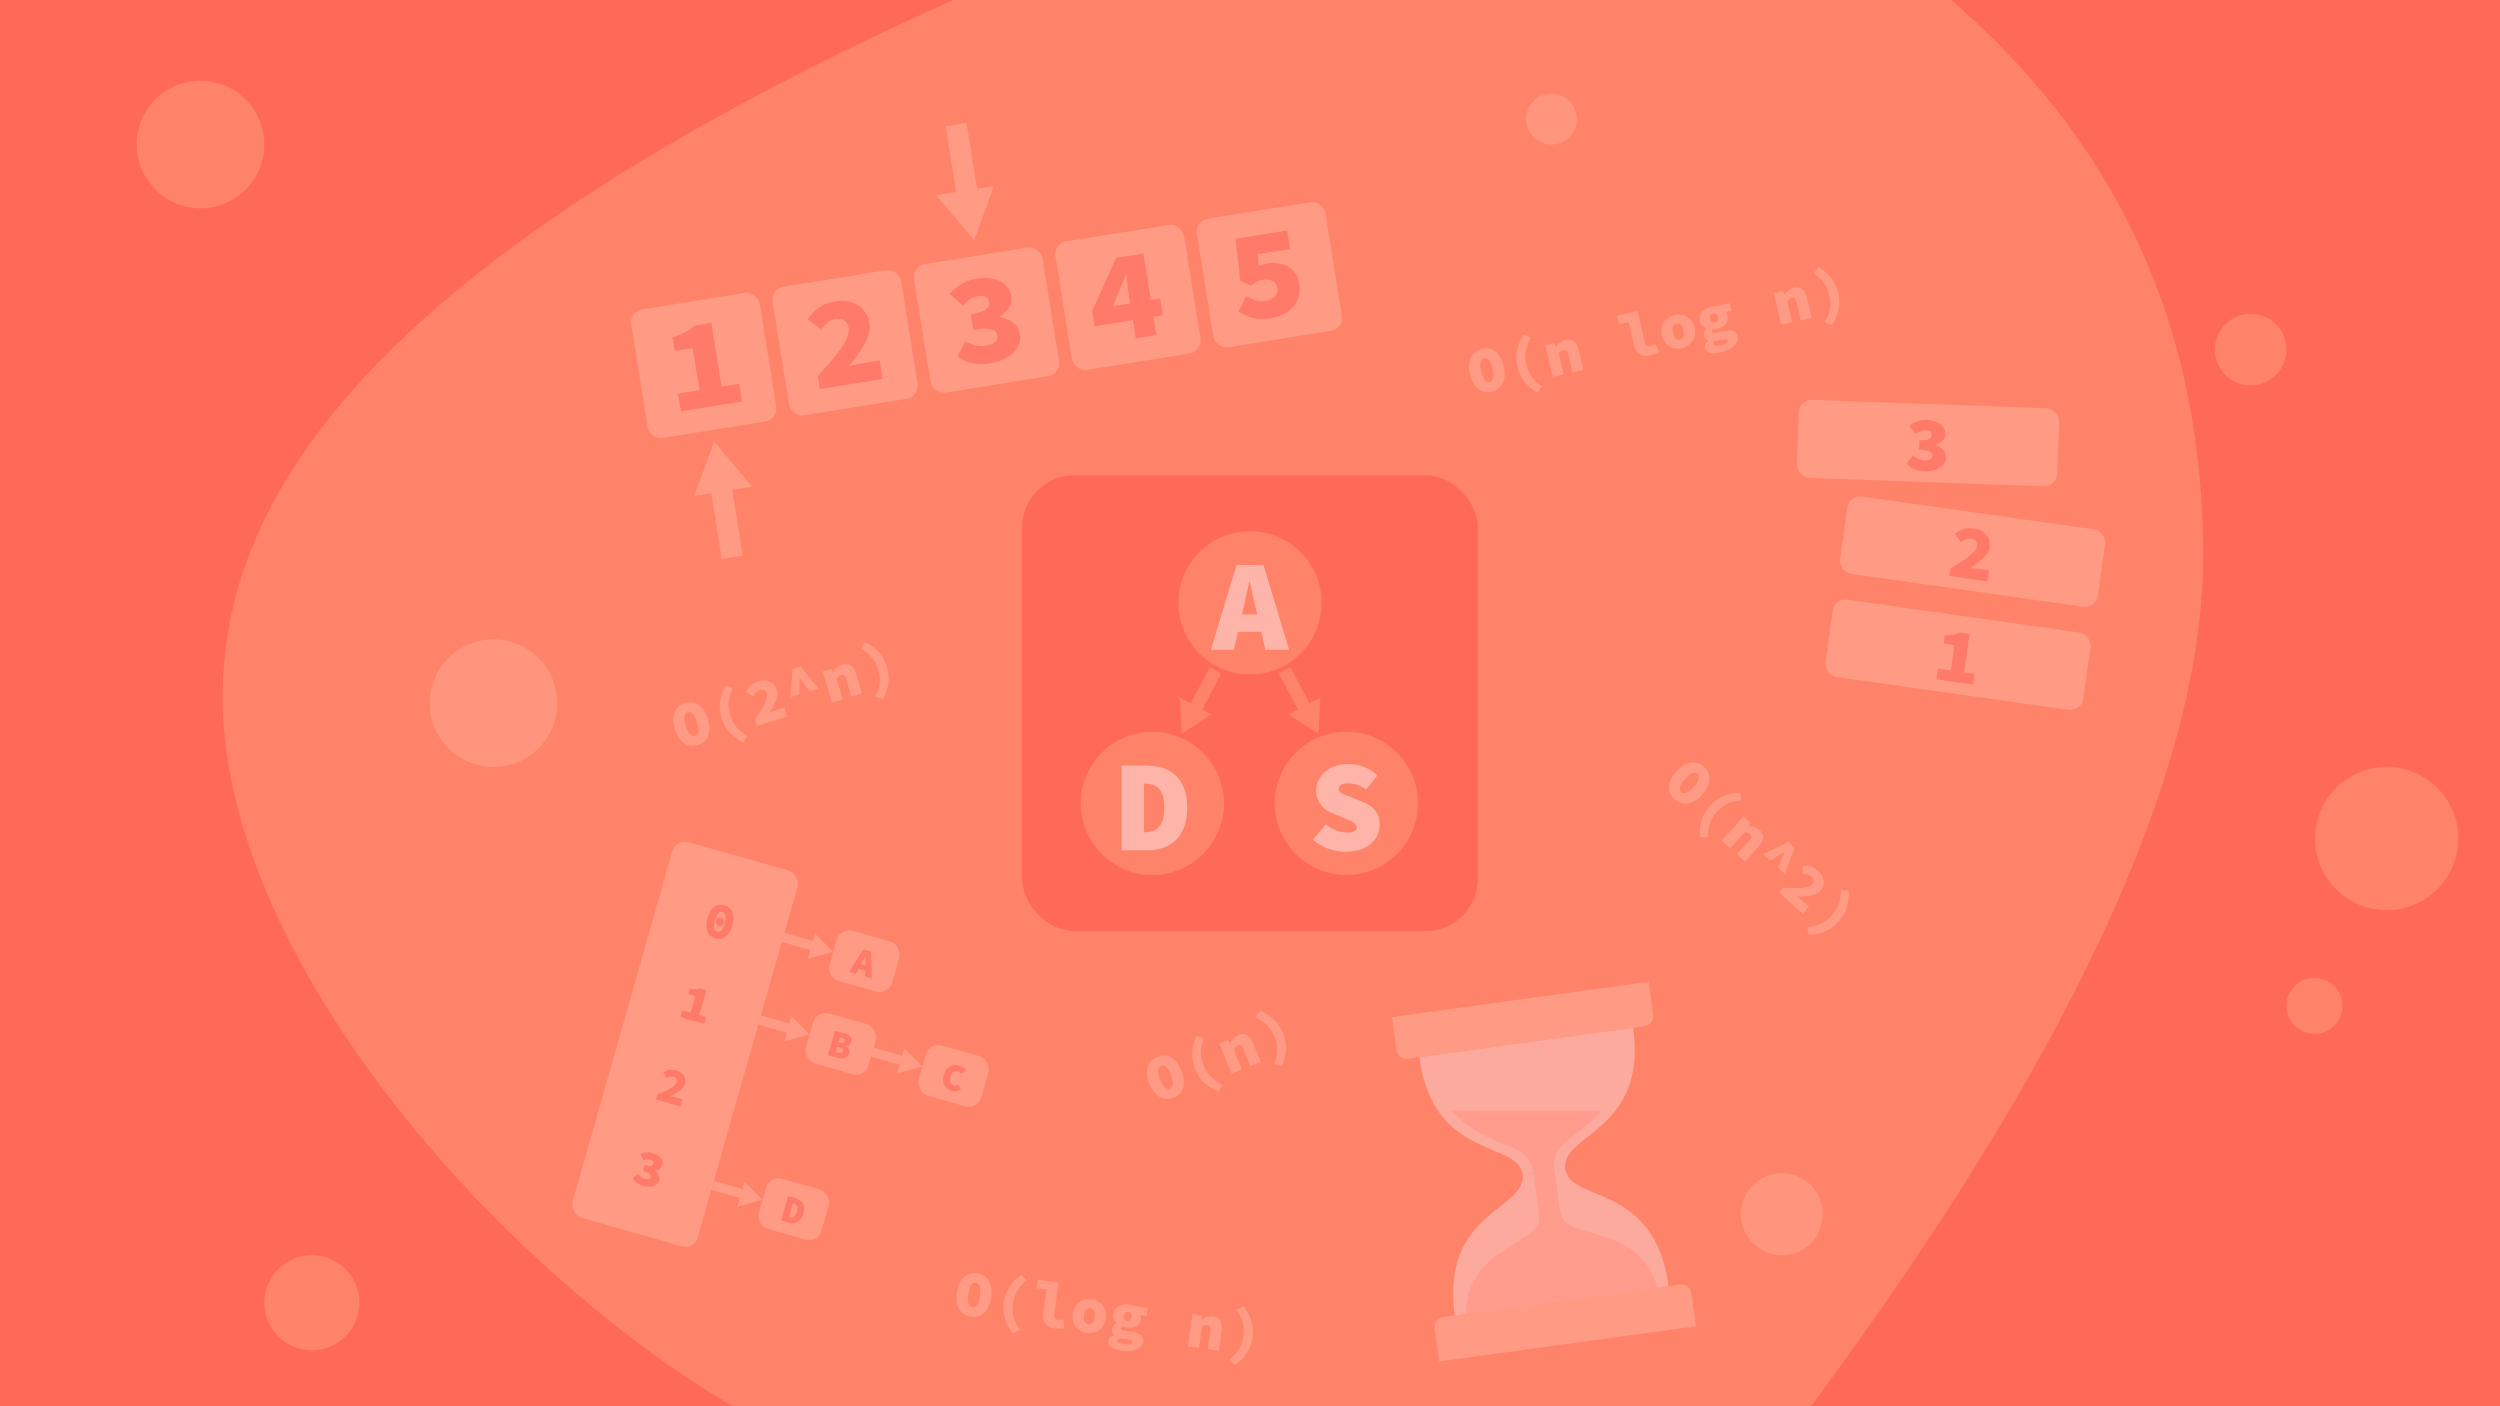 <svg width="1920" height="1080" viewBox="0 0 1920 1080" preserveAspectRatio="xMidYMid slice" fill="none" xmlns="http://www.w3.org/2000/svg">
<g clip-path="url(#clip0_2:2)">
<rect width="1920" height="1080" fill="#FF6A56"/>
<path d="M171 535.5C171 390 272 206.5 732 0L1498 -0.5C1638 120.5 1692 267 1692 427C1692 637 1527 896 1390.5 1080.5H563.5C380 972.5 171 734.5 171 535.5Z" fill="#FF8368"/>
<circle cx="379" cy="540" r="49" fill="#FF957D"/>
<circle cx="1191.5" cy="91.5" r="19.5" fill="#FF957D"/>
<circle cx="1368.5" cy="932.5" r="31.5" fill="#FF957D"/>
<path d="M535.988 572.145C534.109 572.726 532.286 572.924 530.519 572.738C528.742 572.52 527.089 571.915 525.561 570.922C524.022 569.897 522.625 568.48 521.367 566.671C520.132 564.82 519.095 562.542 518.258 559.835C517.45 557.223 517.043 554.837 517.038 552.676C517.054 550.472 517.413 548.53 518.113 546.847C518.814 545.165 519.842 543.748 521.195 542.597C522.539 541.414 524.15 540.531 526.029 539.95C527.908 539.369 529.736 539.187 531.513 539.405C533.28 539.591 534.928 540.181 536.456 541.173C537.984 542.166 539.361 543.572 540.587 545.391C541.834 547.168 542.862 549.363 543.67 551.974C544.507 554.681 544.923 557.152 544.916 559.387C544.932 561.58 544.594 563.534 543.903 565.248C543.202 566.93 542.18 568.363 540.836 569.546C539.483 570.698 537.867 571.564 535.988 572.145ZM533.801 565.076C535.138 564.662 535.958 563.588 536.259 561.855C536.56 560.122 536.228 557.695 535.263 554.575C534.337 551.581 533.265 549.47 532.048 548.242C530.831 547.013 529.553 546.606 528.216 547.02C526.878 547.433 526.054 548.491 525.743 550.192C525.432 551.893 525.739 554.241 526.665 557.234C527.63 560.355 528.727 562.545 529.954 563.806C531.181 565.066 532.463 565.489 533.801 565.076ZM570.79 570.172C566.856 568.284 563.436 565.8 560.53 562.722C557.645 559.601 555.514 555.812 554.134 551.354C552.755 546.896 552.38 542.58 553.009 538.408C553.659 534.195 555.075 530.198 557.255 526.418L562.886 528.549C561.982 530.364 561.253 532.125 560.699 533.831C560.178 535.528 559.83 537.223 559.656 538.917C559.504 540.569 559.536 542.251 559.751 543.964C559.957 545.645 560.346 547.409 560.917 549.256C561.489 551.103 562.169 552.794 562.958 554.329C563.737 555.833 564.661 557.239 565.729 558.549C566.819 559.817 568.058 561.003 569.447 562.109C570.867 563.205 572.463 564.247 574.234 565.234L570.79 570.172ZM581.247 557.517L579.799 552.836C581.293 550.559 582.673 548.423 583.94 546.426C585.206 544.429 586.263 542.602 587.111 540.944C587.949 539.254 588.541 537.727 588.887 536.364C589.224 534.969 589.234 533.762 588.919 532.743C588.495 531.374 587.787 530.494 586.794 530.103C585.791 529.681 584.621 529.677 583.283 530.09C582.168 530.435 581.243 531.053 580.507 531.943C579.792 532.792 579.135 533.711 578.533 534.7L572.827 531.65C573.399 530.566 573.989 529.598 574.598 528.747C575.229 527.854 575.931 527.078 576.705 526.42C577.468 525.731 578.314 525.137 579.242 524.641C580.17 524.145 581.239 523.709 582.449 523.335C584.074 522.832 585.628 522.613 587.113 522.677C588.631 522.731 590 523.04 591.221 523.605C592.474 524.159 593.563 524.974 594.489 526.048C595.405 527.091 596.094 528.36 596.557 529.857C596.931 531.067 597.029 532.398 596.85 533.849C596.661 535.268 596.281 536.747 595.709 538.284C595.138 539.821 594.43 541.366 593.584 542.919C592.77 544.462 591.905 545.951 590.988 547.386C591.787 547.034 592.686 546.669 593.685 546.29C594.706 545.869 595.583 545.546 596.315 545.319L602.43 543.428L604.557 550.306L581.247 557.517ZM607.046 535.405L608.587 513.994L615.083 511.984L628.445 528.786L621.758 530.854L618.317 526.162L614.206 520.315L614.015 520.375L613.923 527.521L613.733 533.337L607.046 535.405ZM639.103 539.62L631.715 515.737L638.403 513.668L639.862 516.357L640.054 516.298C640.723 515.079 641.607 513.933 642.706 512.86C643.795 511.756 645.215 510.933 646.967 510.391C649.61 509.573 651.812 509.869 653.574 511.278C655.326 512.655 656.66 514.824 657.576 517.786L662.127 532.498L653.911 535.04L649.685 521.378C649.271 520.041 648.764 519.133 648.163 518.656C647.594 518.17 646.783 518.089 645.733 518.414C644.968 518.65 644.349 519.016 643.874 519.512C643.399 520.008 642.932 520.641 642.473 521.411L647.319 537.079L639.103 539.62ZM677.999 537.009L672.368 534.878C673.272 533.063 673.985 531.307 674.507 529.611C675.061 527.904 675.414 526.225 675.566 524.573C675.739 522.879 675.723 521.192 675.517 519.511C675.302 517.798 674.908 516.018 674.337 514.171C673.765 512.324 673.09 510.649 672.311 509.145C671.522 507.61 670.583 506.208 669.493 504.941C668.425 503.631 667.18 502.428 665.76 501.333C664.371 500.227 662.791 499.18 661.02 498.193L664.465 493.254C668.398 495.143 671.807 497.647 674.692 500.768C677.598 503.846 679.741 507.615 681.12 512.073C682.499 516.531 682.863 520.867 682.213 525.081C681.584 529.253 680.18 533.229 677.999 537.009Z" fill="#FF9A84"/>
<path d="M1072.39 805.773L1069 781.078L1266.15 754L1269.54 778.695C1270.23 783.706 1267.61 787.488 1262.48 788.193L1254.26 789.321L1172.12 800.603L1089.97 811.886L1081.76 813.014C1076.62 813.719 1073.08 810.784 1072.39 805.773Z" fill="#FF9A84"/>
<path d="M1101.94 1020.9L1105.33 1045.59L1302.48 1018.52L1299.09 993.822C1298.4 988.81 1294.86 985.875 1289.72 986.58L1281.51 987.709L1199.36 998.991L1117.22 1010.27L1109 1011.4C1103.87 1012.11 1101.25 1015.89 1101.94 1020.9Z" fill="#FF9A84"/>
<path d="M1169.31 902.054C1165.62 875.189 1100.97 891.964 1089.97 811.886L1254.26 789.321C1265.26 869.399 1198.48 870.676 1202.17 897.541L1169.31 902.054Z" fill="#FDAA9E"/>
<g clip-path="url(#clip1_2:2)">
<path d="M1242.48 833.049L1113.1 850.819C1144.17 886.558 1173.76 873.544 1177.53 900.925L1193.95 898.669C1190.19 871.287 1222.2 875.839 1242.48 833.049Z" fill="#FF9C8D"/>
</g>
<path d="M1169.31 902.054C1173 928.919 1106.22 930.195 1117.22 1010.27L1281.51 987.709C1270.51 907.63 1205.86 924.406 1202.17 897.541L1169.31 902.054Z" fill="#FDAA9E"/>
<path d="M1182 933.473C1185.12 956.205 1126.74 955.802 1125.69 1009.11L1273.04 988.872C1257.66 937.82 1201.55 953.949 1198.42 931.217L1193.95 898.669L1177.53 900.925L1182 933.473Z" fill="#FF9C8D"/>
<path d="M1145.66 300.771C1143.74 301.209 1141.91 301.268 1140.16 300.949C1138.41 300.598 1136.8 299.869 1135.36 298.764C1133.9 297.626 1132.61 296.108 1131.5 294.209C1130.4 292.27 1129.54 289.919 1128.91 287.157C1128.3 284.492 1128.08 282.082 1128.24 279.926C1128.42 277.73 1128.92 275.82 1129.75 274.196C1130.57 272.571 1131.71 271.236 1133.14 270.19C1134.57 269.112 1136.24 268.354 1138.16 267.916C1140.08 267.479 1141.92 267.436 1143.67 267.787C1145.42 268.106 1147.02 268.818 1148.47 269.924C1149.92 271.029 1151.18 272.535 1152.27 274.441C1153.38 276.308 1154.24 278.573 1154.84 281.238C1155.47 284 1155.7 286.496 1155.53 288.724C1155.38 290.912 1154.89 292.835 1154.07 294.492C1153.25 296.116 1152.12 297.468 1150.69 298.546C1149.25 299.592 1147.58 300.334 1145.66 300.771ZM1144.01 293.557C1145.38 293.245 1146.28 292.237 1146.71 290.531C1147.14 288.826 1146.99 286.381 1146.26 283.196C1145.57 280.141 1144.66 277.956 1143.54 276.639C1142.42 275.322 1141.17 274.819 1139.81 275.131C1138.44 275.442 1137.54 276.434 1137.1 278.107C1136.66 279.78 1136.79 282.144 1137.49 285.199C1138.22 288.384 1139.15 290.651 1140.27 292C1141.4 293.349 1142.65 293.868 1144.01 293.557ZM1180.51 301.433C1176.73 299.253 1173.51 296.518 1170.84 293.229C1168.2 289.899 1166.36 285.96 1165.33 281.41C1164.29 276.861 1164.24 272.529 1165.18 268.417C1166.15 264.264 1167.86 260.386 1170.32 256.781L1175.78 259.332C1174.74 261.073 1173.88 262.774 1173.2 264.434C1172.55 266.086 1172.07 267.75 1171.77 269.426C1171.49 271.062 1171.4 272.742 1171.49 274.466C1171.56 276.157 1171.82 277.946 1172.25 279.83C1172.68 281.715 1173.23 283.453 1173.9 285.044C1174.56 286.602 1175.38 288.074 1176.34 289.461C1177.33 290.807 1178.48 292.084 1179.78 293.292C1181.12 294.491 1182.63 295.651 1184.32 296.769L1180.51 301.433ZM1192.48 289.47L1186.92 265.097L1193.74 263.539L1194.99 266.331L1195.19 266.286C1195.95 265.121 1196.92 264.045 1198.09 263.059C1199.26 262.04 1200.74 261.326 1202.53 260.918C1205.23 260.303 1207.4 260.764 1209.05 262.302C1210.69 263.808 1211.86 266.072 1212.55 269.094L1215.98 284.108L1207.59 286.021L1204.41 272.08C1204.1 270.715 1203.66 269.772 1203.1 269.251C1202.57 268.722 1201.77 268.581 1200.69 268.825C1199.91 269.003 1199.27 269.322 1198.76 269.78C1198.25 270.239 1197.73 270.834 1197.22 271.568L1200.86 287.557L1192.48 289.47ZM1267.01 273.075C1265.39 273.446 1263.9 273.513 1262.54 273.274C1261.22 273.029 1260.04 272.548 1258.98 271.83C1257.96 271.073 1257.08 270.093 1256.36 268.89C1255.68 267.679 1255.15 266.277 1254.79 264.685L1250.83 247.331L1243.52 249L1242.03 242.468L1257.72 238.885L1263.24 263.064C1263.4 263.779 1263.65 264.338 1263.98 264.741C1264.31 265.144 1264.67 265.454 1265.07 265.673C1265.48 265.851 1265.92 265.957 1266.37 265.991C1266.85 265.984 1267.3 265.933 1267.72 265.837C1268.73 265.607 1269.84 265.112 1271.07 264.353L1274.28 270.084C1273.67 270.427 1273.1 270.746 1272.55 271.042C1272.03 271.331 1271.49 271.591 1270.93 271.822C1270.37 272.053 1269.77 272.275 1269.13 272.488C1268.5 272.702 1267.79 272.897 1267.01 273.075ZM1291.8 267.417C1290.18 267.788 1288.54 267.871 1286.89 267.667C1285.26 267.424 1283.74 266.899 1282.32 266.094C1280.9 265.256 1279.65 264.122 1278.57 262.693C1277.53 261.256 1276.77 259.53 1276.31 257.516C1275.85 255.501 1275.78 253.619 1276.1 251.871C1276.45 250.116 1277.09 248.568 1278.02 247.229C1278.93 245.857 1280.08 244.724 1281.45 243.83C1282.84 242.897 1284.35 242.245 1285.98 241.874C1287.57 241.51 1289.18 241.45 1290.81 241.694C1292.46 241.898 1294 242.419 1295.42 243.257C1296.83 244.062 1298.08 245.18 1299.16 246.609C1300.24 248.038 1301.01 249.76 1301.47 251.775C1301.93 253.79 1301.98 255.675 1301.63 257.431C1301.28 259.186 1300.64 260.75 1299.73 262.122C1298.8 263.461 1297.64 264.598 1296.25 265.531C1294.88 266.425 1293.4 267.053 1291.8 267.417ZM1290.27 260.69C1291.7 260.363 1292.6 259.594 1292.97 258.38C1293.34 257.134 1293.31 255.585 1292.89 253.733C1292.46 251.881 1291.82 250.489 1290.96 249.557C1290.09 248.593 1288.94 248.274 1287.51 248.601C1286.08 248.927 1285.18 249.713 1284.82 250.959C1284.44 252.172 1284.47 253.705 1284.89 255.558C1285.32 257.41 1285.96 258.818 1286.83 259.782C1287.69 260.714 1288.84 261.016 1290.27 260.69ZM1321.68 270.548C1320.15 270.896 1318.7 271.109 1317.31 271.186C1315.97 271.287 1314.74 271.209 1313.62 270.952C1312.5 270.694 1311.56 270.242 1310.8 269.596C1310.07 268.974 1309.59 268.111 1309.33 267.006C1308.89 265.056 1309.77 263.215 1311.97 261.481L1311.93 261.286C1311.14 260.987 1310.43 260.568 1309.79 260.029C1309.19 259.483 1308.77 258.69 1308.53 257.65C1308.34 256.805 1308.43 255.914 1308.79 254.975C1309.16 254.036 1309.7 253.178 1310.41 252.401L1310.37 252.206C1309.29 251.836 1308.3 251.189 1307.41 250.265C1306.55 249.333 1305.95 248.152 1305.63 246.722C1305.29 245.228 1305.28 243.861 1305.61 242.623C1305.94 241.352 1306.52 240.244 1307.37 239.299C1308.21 238.321 1309.22 237.509 1310.4 236.863C1311.62 236.209 1312.95 235.718 1314.38 235.392C1315.9 235.043 1317.33 234.923 1318.65 235.031L1328.5 232.784L1329.88 238.828L1325.49 239.83C1325.72 240.085 1325.95 240.425 1326.19 240.851C1326.45 241.269 1326.64 241.721 1326.75 242.209C1327.08 243.639 1327.1 244.933 1326.82 246.092C1326.53 247.218 1325.99 248.213 1325.19 249.078C1324.43 249.936 1323.45 250.672 1322.26 251.286C1321.09 251.86 1319.78 252.314 1318.31 252.648C1317.37 252.863 1316.32 252.983 1315.16 253.008C1314.92 253.302 1314.76 253.562 1314.68 253.786C1314.62 253.971 1314.63 254.242 1314.71 254.6C1314.83 255.152 1315.22 255.475 1315.85 255.569C1316.48 255.631 1317.48 255.506 1318.84 255.194L1322.99 254.248C1326.24 253.507 1328.85 253.439 1330.84 254.046C1332.82 254.621 1334.06 256.029 1334.57 258.271C1334.88 259.604 1334.79 260.888 1334.32 262.123C1333.89 263.384 1333.12 264.553 1332 265.629C1330.87 266.706 1329.43 267.667 1327.68 268.512C1325.95 269.35 1323.96 270.029 1321.68 270.548ZM1317.18 247.676C1317.99 247.491 1318.63 247.055 1319.09 246.369C1319.54 245.683 1319.64 244.755 1319.37 243.585C1319.11 242.448 1318.63 241.686 1317.93 241.299C1317.22 240.88 1316.46 240.764 1315.64 240.949C1314.83 241.134 1314.2 241.57 1313.74 242.256C1313.3 242.902 1313.22 243.794 1313.48 244.931C1313.74 246.101 1314.22 246.899 1314.89 247.326C1315.6 247.745 1316.37 247.861 1317.18 247.676ZM1321.82 265.08C1323.48 264.702 1324.78 264.183 1325.72 263.523C1326.7 262.888 1327.12 262.23 1326.96 261.547C1326.81 260.897 1326.39 260.565 1325.71 260.551C1325.02 260.537 1324.06 260.671 1322.82 260.953L1320.39 261.509C1319.44 261.724 1318.69 261.862 1318.12 261.923C1317.56 262.017 1317.06 262.063 1316.62 262.062C1316.26 262.451 1316.01 262.798 1315.88 263.102C1315.74 263.407 1315.72 263.738 1315.8 264.095C1315.98 264.875 1316.61 265.329 1317.7 265.456C1318.79 265.584 1320.16 265.458 1321.82 265.08ZM1367.85 249.445L1362.29 225.072L1369.12 223.514L1370.37 226.305L1370.56 226.261C1371.32 225.096 1372.29 224.02 1373.47 223.034C1374.64 222.015 1376.12 221.301 1377.9 220.893C1380.6 220.277 1382.77 220.739 1384.42 222.277C1386.07 223.782 1387.23 226.046 1387.92 229.068L1391.35 244.082L1382.97 245.996L1379.78 232.054C1379.47 230.69 1379.03 229.747 1378.47 229.226C1377.94 228.697 1377.14 228.555 1376.07 228.8C1375.29 228.978 1374.64 229.296 1374.13 229.755C1373.62 230.213 1373.11 230.809 1372.59 231.542L1376.24 247.531L1367.85 249.445ZM1406.84 249.779L1401.38 247.229C1402.42 245.488 1403.26 243.791 1403.91 242.138C1404.59 240.478 1405.07 238.831 1405.35 237.195C1405.65 235.519 1405.76 233.835 1405.68 232.144C1405.6 230.42 1405.34 228.615 1404.91 226.73C1404.48 224.845 1403.93 223.124 1403.27 221.566C1402.6 219.975 1401.77 218.507 1400.78 217.16C1399.81 215.774 1398.66 214.48 1397.33 213.28C1396.02 212.073 1394.53 210.91 1392.84 209.792L1396.65 205.128C1400.42 207.308 1403.64 210.063 1406.28 213.392C1408.94 216.681 1410.79 220.601 1411.83 225.15C1412.87 229.7 1412.91 234.051 1411.94 238.204C1411 242.317 1409.3 246.175 1406.84 249.779Z" fill="#FF9A84"/>
<path d="M745.725 1011.21C743.778 1010.93 742.044 1010.34 740.525 1009.42C739.01 1008.46 737.773 1007.21 736.813 1005.66C735.858 1004.08 735.197 1002.2 734.831 1000.03C734.502 997.826 734.535 995.323 734.931 992.518C735.313 989.811 735.962 987.479 736.878 985.521C737.831 983.535 738.983 981.93 740.334 980.707C741.685 979.484 743.218 978.64 744.933 978.175C746.653 977.677 748.487 977.565 750.434 977.84C752.381 978.115 754.112 978.729 755.627 979.684C757.147 980.605 758.386 981.84 759.346 983.39C760.306 984.939 760.952 986.797 761.286 988.965C761.657 991.105 761.652 993.528 761.27 996.234C760.874 999.04 760.197 1001.45 759.239 1003.47C758.318 1005.46 757.18 1007.09 755.825 1008.34C754.474 1009.57 752.939 1010.43 751.219 1010.92C749.504 1011.39 747.673 1011.48 745.725 1011.21ZM746.759 1003.88C748.145 1004.08 749.344 1003.46 750.355 1002.02C751.366 1000.58 752.1 998.239 752.556 995.005C752.994 991.902 752.924 989.536 752.346 987.906C751.768 986.276 750.786 985.363 749.4 985.167C748.014 984.972 746.817 985.577 745.811 986.984C744.805 988.39 744.082 990.645 743.645 993.747C743.188 996.982 743.247 999.431 743.82 1001.09C744.393 1002.76 745.373 1003.69 746.759 1003.88ZM778.05 1024.25C775.296 1020.87 773.26 1017.17 771.943 1013.14C770.663 1009.09 770.349 1004.75 771.001 1000.13C771.653 995.512 773.153 991.448 775.499 987.941C777.883 984.406 780.866 981.394 784.45 978.903L788.636 983.231C787.045 984.487 785.635 985.77 784.407 987.077C783.212 988.39 782.175 989.775 781.296 991.233C780.454 992.663 779.766 994.199 779.232 995.84C778.702 997.449 778.302 999.21 778.032 1001.12C777.762 1003.04 777.656 1004.86 777.716 1006.58C777.78 1008.28 778.016 1009.94 778.424 1011.58C778.87 1013.19 779.486 1014.8 780.271 1016.39C781.089 1017.98 782.089 1019.61 783.27 1021.25L778.05 1024.25ZM809.603 1020.22C807.953 1019.99 806.538 1019.52 805.358 1018.82C804.212 1018.12 803.274 1017.24 802.547 1016.2C801.856 1015.12 801.39 1013.9 801.147 1012.52C800.937 1011.14 800.947 1009.64 801.175 1008.03L803.662 990.4L796.236 989.353L797.172 982.718L813.114 984.968L809.649 1009.52C809.546 1010.25 809.578 1010.86 809.744 1011.36C809.909 1011.85 810.136 1012.27 810.425 1012.61C810.75 1012.93 811.119 1013.18 811.529 1013.38C811.977 1013.54 812.416 1013.65 812.845 1013.71C813.868 1013.86 815.089 1013.79 816.507 1013.52L817.459 1020.02C816.771 1020.12 816.118 1020.22 815.501 1020.3C814.916 1020.38 814.32 1020.43 813.712 1020.45C813.104 1020.46 812.465 1020.46 811.796 1020.43C811.126 1020.4 810.395 1020.33 809.603 1020.22ZM834.784 1023.78C833.134 1023.54 831.573 1023.04 830.101 1022.26C828.666 1021.45 827.432 1020.42 826.397 1019.16C825.367 1017.87 824.603 1016.36 824.105 1014.64C823.641 1012.93 823.552 1011.05 823.841 1009C824.13 1006.96 824.735 1005.17 825.656 1003.65C826.611 1002.14 827.759 1000.92 829.101 999.999C830.447 999.045 831.919 998.394 833.517 998.047C835.152 997.672 836.795 997.601 838.445 997.833C840.062 998.062 841.588 998.58 843.023 999.388C844.495 1000.17 845.746 1001.2 846.776 1002.49C847.81 1003.75 848.576 1005.24 849.074 1006.96C849.572 1008.68 849.677 1010.56 849.388 1012.61C849.099 1014.65 848.478 1016.43 847.523 1017.95C846.569 1019.46 845.419 1020.7 844.072 1021.65C842.73 1022.57 841.242 1023.22 839.606 1023.6C838.009 1023.95 836.402 1024 834.784 1023.78ZM835.748 1016.94C837.201 1017.15 838.317 1016.75 839.098 1015.75C839.884 1014.72 840.409 1013.26 840.674 1011.38C840.94 1009.5 840.836 1007.97 840.363 1006.79C839.894 1005.58 838.933 1004.87 837.481 1004.67C836.029 1004.46 834.91 1004.88 834.124 1005.91C833.344 1006.91 832.82 1008.35 832.555 1010.23C832.289 1012.11 832.391 1013.66 832.86 1014.87C833.333 1016.05 834.296 1016.74 835.748 1016.94ZM861.581 1037.35C860.029 1037.13 858.593 1036.81 857.273 1036.39C855.98 1036.01 854.857 1035.5 853.904 1034.86C852.951 1034.22 852.233 1033.46 851.751 1032.58C851.297 1031.75 851.149 1030.76 851.307 1029.64C851.587 1027.66 853.064 1026.26 855.741 1025.42L855.769 1025.22C855.141 1024.66 854.626 1024.02 854.224 1023.29C853.855 1022.56 853.745 1021.67 853.894 1020.62C854.015 1019.76 854.414 1018.96 855.092 1018.21C855.769 1017.46 856.579 1016.85 857.521 1016.38L857.549 1016.18C856.676 1015.45 855.986 1014.5 855.479 1013.32C855.006 1012.14 854.872 1010.82 855.077 1009.37C855.291 1007.85 855.774 1006.57 856.527 1005.54C857.284 1004.46 858.225 1003.64 859.351 1003.06C860.481 1002.44 861.716 1002.04 863.054 1001.86C864.426 1001.68 865.838 1001.7 867.29 1001.9C868.841 1002.12 870.216 1002.52 871.414 1003.09L881.415 1004.5L880.549 1010.64L876.093 1010.01C876.216 1010.33 876.311 1010.73 876.378 1011.21C876.478 1011.7 876.493 1012.19 876.423 1012.69C876.218 1014.14 875.777 1015.35 875.1 1016.34C874.427 1017.29 873.566 1018.02 872.516 1018.55C871.498 1019.08 870.323 1019.42 868.989 1019.56C867.693 1019.68 866.302 1019.64 864.817 1019.43C863.859 1019.3 862.836 1019.03 861.746 1018.64C861.417 1018.83 861.172 1019.02 861.012 1019.2C860.89 1019.35 860.803 1019.6 860.752 1019.97C860.673 1020.53 860.914 1020.97 861.475 1021.28C862.041 1021.56 863.018 1021.8 864.404 1022L868.612 1022.59C871.913 1023.06 874.382 1023.93 876.02 1025.2C877.663 1026.44 878.323 1028.2 878.002 1030.48C877.811 1031.83 877.276 1033 876.396 1033.99C875.544 1035.02 874.402 1035.83 872.97 1036.44C871.538 1037.04 869.851 1037.43 867.91 1037.59C866.001 1037.76 863.891 1037.68 861.581 1037.35ZM865.529 1014.38C866.354 1014.5 867.104 1014.32 867.777 1013.84C868.45 1013.36 868.871 1012.53 869.038 1011.34C869.201 1010.19 869.023 1009.3 868.504 1008.69C867.989 1008.04 867.319 1007.66 866.493 1007.55C865.668 1007.43 864.919 1007.61 864.246 1008.09C863.61 1008.54 863.211 1009.34 863.048 1010.5C862.88 1011.68 863.037 1012.6 863.519 1013.24C864.034 1013.88 864.704 1014.26 865.529 1014.38ZM863.658 1032.29C865.341 1032.53 866.741 1032.51 867.858 1032.23C869.003 1031.99 869.624 1031.52 869.722 1030.83C869.815 1030.17 869.544 1029.71 868.907 1029.45C868.27 1029.19 867.324 1028.97 866.07 1028.8L863.595 1028.45C862.637 1028.31 861.883 1028.17 861.331 1028.03C860.775 1027.92 860.289 1027.78 859.874 1027.62C859.403 1027.86 859.05 1028.09 858.814 1028.33C858.579 1028.56 858.436 1028.86 858.385 1029.23C858.273 1030.02 858.703 1030.67 859.675 1031.18C860.647 1031.68 861.974 1032.06 863.658 1032.29ZM912.243 1034.1L915.736 1009.35L922.667 1010.32L922.842 1013.38L923.04 1013.41C924.166 1012.59 925.454 1011.93 926.905 1011.43C928.361 1010.89 929.996 1010.75 931.812 1011.01C934.551 1011.4 936.418 1012.6 937.411 1014.63C938.409 1016.62 938.691 1019.15 938.258 1022.22L936.107 1037.47L927.591 1036.27L929.589 1022.11C929.785 1020.72 929.712 1019.68 929.372 1019C929.064 1018.31 928.366 1017.89 927.276 1017.74C926.484 1017.63 925.768 1017.7 925.127 1017.94C924.486 1018.19 923.794 1018.56 923.05 1019.06L920.759 1035.3L912.243 1034.1ZM948.544 1048.31L944.357 1043.98C945.949 1042.73 947.342 1041.44 948.537 1040.13C949.765 1038.82 950.8 1037.45 951.641 1036.02C952.52 1034.57 953.225 1033.03 953.755 1031.42C954.289 1029.78 954.692 1028.01 954.962 1026.09C955.232 1024.18 955.335 1022.37 955.271 1020.68C955.211 1018.96 954.958 1017.29 954.512 1015.68C954.104 1014.04 953.491 1012.42 952.673 1010.82C951.888 1009.23 950.904 1007.61 949.723 1005.96L954.943 1002.96C957.697 1006.35 959.714 1010.06 960.994 1014.12C962.311 1018.14 962.644 1022.46 961.992 1027.08C961.34 1031.7 959.822 1035.78 957.438 1039.32C955.092 1042.82 952.127 1045.82 948.544 1048.31Z" fill="#FF9A84"/>
<path d="M1286.11 613.893C1284.65 612.576 1283.55 611.112 1282.8 609.498C1282.08 607.86 1281.75 606.131 1281.83 604.31C1281.92 602.464 1282.42 600.538 1283.33 598.531C1284.29 596.522 1285.71 594.465 1287.61 592.36C1289.44 590.329 1291.28 588.758 1293.13 587.646C1295.03 586.532 1296.89 585.845 1298.69 585.586C1300.49 585.326 1302.24 585.483 1303.92 586.056C1305.62 586.605 1307.21 587.537 1308.67 588.853C1310.13 590.169 1311.22 591.646 1311.94 593.284C1312.69 594.898 1313.03 596.615 1312.96 598.436C1312.89 600.257 1312.38 602.16 1311.45 604.144C1310.56 606.126 1309.2 608.132 1307.37 610.163C1305.48 612.268 1303.57 613.89 1301.64 615.029C1299.77 616.165 1297.92 616.876 1296.09 617.16C1294.29 617.419 1292.53 617.275 1290.83 616.726C1289.15 616.153 1287.57 615.209 1286.11 613.893ZM1291.07 608.394C1292.11 609.331 1293.45 609.485 1295.09 608.857C1296.73 608.228 1298.65 606.7 1300.83 604.273C1302.93 601.945 1304.2 599.944 1304.63 598.269C1305.06 596.594 1304.76 595.288 1303.72 594.351C1302.68 593.414 1301.34 593.248 1299.72 593.852C1298.1 594.455 1296.24 595.921 1294.15 598.25C1291.96 600.677 1290.64 602.74 1290.19 604.44C1289.73 606.139 1290.03 607.457 1291.07 608.394ZM1305.63 642.776C1305.24 638.43 1305.62 634.221 1306.77 630.148C1307.98 626.073 1310.14 622.301 1313.26 618.834C1316.39 615.366 1319.9 612.835 1323.81 611.238C1327.76 609.639 1331.92 608.809 1336.28 608.746L1337.33 614.674C1335.31 614.827 1333.43 615.102 1331.68 615.501C1329.95 615.921 1328.32 616.49 1326.77 617.208C1325.28 617.923 1323.85 618.812 1322.49 619.875C1321.15 620.912 1319.83 622.149 1318.54 623.586C1317.25 625.022 1316.14 626.472 1315.23 627.936C1314.33 629.375 1313.6 630.889 1313.02 632.477C1312.49 634.062 1312.11 635.735 1311.87 637.494C1311.65 639.275 1311.58 641.179 1311.63 643.206L1305.63 642.776ZM1322.3 645.68L1339.03 627.105L1344.23 631.79L1342.67 634.42L1342.82 634.554C1344.21 634.505 1345.65 634.678 1347.13 635.072C1348.64 635.442 1350.07 636.241 1351.43 637.468C1353.49 639.319 1354.36 641.363 1354.05 643.597C1353.77 645.807 1352.59 648.064 1350.51 650.367L1340.21 661.81L1333.82 656.054L1343.39 645.429C1344.32 644.388 1344.84 643.488 1344.94 642.727C1345.07 641.989 1344.73 641.252 1343.91 640.516C1343.31 639.98 1342.68 639.636 1342.01 639.482C1341.35 639.328 1340.56 639.251 1339.67 639.25L1328.69 651.436L1322.3 645.68ZM1354.06 656.116L1373.24 646.476L1378.29 651.027L1370.7 671.108L1365.5 666.423L1367.77 661.065L1370.68 654.54L1370.54 654.406L1364.35 657.986L1359.26 660.801L1354.06 656.116ZM1366.4 685.409L1369.68 681.768C1372.4 681.886 1374.95 681.977 1377.31 682.043C1379.67 682.108 1381.79 682.081 1383.64 681.96C1385.52 681.815 1387.14 681.541 1388.49 681.141C1389.86 680.715 1390.9 680.106 1391.61 679.313C1392.57 678.249 1392.97 677.189 1392.79 676.136C1392.64 675.059 1392.05 674.051 1391.01 673.114C1390.14 672.333 1389.13 671.855 1387.99 671.678C1386.9 671.499 1385.77 671.405 1384.61 671.394L1384.31 664.931C1385.54 664.867 1386.67 664.879 1387.71 664.966C1388.8 665.051 1389.83 665.257 1390.79 665.584C1391.77 665.887 1392.72 666.31 1393.62 666.853C1394.52 667.396 1395.44 668.091 1396.38 668.939C1397.64 670.077 1398.63 671.3 1399.33 672.609C1400.06 673.939 1400.5 675.274 1400.64 676.612C1400.81 677.972 1400.66 679.325 1400.22 680.67C1399.79 681.99 1399.05 683.233 1398 684.397C1397.16 685.338 1396.06 686.103 1394.72 686.692C1393.41 687.256 1391.94 687.687 1390.33 687.983C1388.72 688.28 1387.03 688.463 1385.26 688.531C1383.52 688.622 1381.8 688.641 1380.1 688.589C1380.81 689.094 1381.58 689.679 1382.42 690.344C1383.3 691.006 1384.03 691.593 1384.6 692.106L1389.35 696.39L1384.53 701.739L1366.4 685.409ZM1389.01 717.884L1387.96 711.955C1389.98 711.803 1391.85 711.516 1393.58 711.096C1395.33 710.698 1396.95 710.141 1398.45 709.425C1399.99 708.707 1401.43 707.83 1402.77 706.792C1404.13 705.73 1405.46 704.48 1406.75 703.044C1408.05 701.607 1409.14 700.17 1410.03 698.731C1410.95 697.267 1411.67 695.742 1412.2 694.156C1412.78 692.569 1413.17 690.884 1413.39 689.103C1413.63 687.344 1413.72 685.451 1413.66 683.424L1419.66 683.854C1420.06 688.2 1419.65 692.41 1418.45 696.486C1417.29 700.558 1415.15 704.328 1412.03 707.796C1408.9 711.263 1405.37 713.796 1401.41 715.395C1397.51 716.992 1393.37 717.821 1389.01 717.884Z" fill="#FF9A84"/>
<path d="M901.289 842.934C899.462 843.661 897.661 844.002 895.884 843.956C894.095 843.879 892.4 843.407 890.798 842.538C889.184 841.638 887.679 840.336 886.282 838.632C884.904 836.884 883.691 834.694 882.643 832.062C881.631 829.523 881.037 827.176 880.861 825.021C880.703 822.824 880.907 820.859 881.473 819.127C882.039 817.394 882.951 815.901 884.209 814.646C885.455 813.36 886.992 812.354 888.819 811.626C890.646 810.898 892.454 810.573 894.243 810.649C896.019 810.695 897.708 811.153 899.31 812.022C900.912 812.891 902.396 814.183 903.761 815.9C905.145 817.573 906.343 819.679 907.355 822.219C908.403 824.851 909.012 827.281 909.182 829.51C909.371 831.695 909.189 833.67 908.635 835.433C908.069 837.165 907.163 838.674 905.917 839.96C904.659 841.215 903.116 842.206 901.289 842.934ZM898.551 836.059C899.852 835.541 900.584 834.406 900.747 832.655C900.911 830.903 900.388 828.51 899.179 825.475C898.02 822.564 896.785 820.545 895.474 819.416C894.163 818.288 892.858 817.982 891.557 818.501C890.257 819.019 889.518 820.138 889.343 821.858C889.167 823.579 889.659 825.895 890.818 828.806C892.027 831.84 893.293 833.937 894.616 835.097C895.939 836.256 897.25 836.577 898.551 836.059ZM935.827 838.219C931.756 836.647 928.151 834.441 925.01 831.601C921.889 828.719 919.464 825.11 917.737 820.774C916.011 816.439 915.296 812.167 915.593 807.958C915.908 803.706 917.004 799.61 918.879 795.67L924.661 797.349C923.903 799.23 923.315 801.043 922.898 802.788C922.512 804.52 922.299 806.238 922.259 807.94C922.238 809.599 922.403 811.273 922.753 812.964C923.091 814.623 923.618 816.351 924.333 818.147C925.049 819.943 925.86 821.575 926.768 823.043C927.664 824.481 928.695 825.81 929.864 827.031C931.05 828.209 932.38 829.294 933.851 830.287C935.354 831.267 937.027 832.179 938.87 833.024L935.827 838.219ZM945.81 824.555L936.558 801.329L943.062 798.739L944.729 801.304L944.915 801.23C945.486 799.962 946.277 798.75 947.288 797.594C948.286 796.407 949.637 795.474 951.34 794.796C953.91 793.772 956.129 793.893 957.997 795.158C959.852 796.393 961.353 798.45 962.5 801.33L968.199 815.637L960.209 818.819L954.918 805.534C954.4 804.233 953.822 803.369 953.185 802.941C952.579 802.501 951.765 802.484 950.743 802.891C950 803.187 949.411 803.601 948.977 804.133C948.543 804.664 948.128 805.332 947.73 806.136L953.799 821.372L945.81 824.555ZM984.378 818.88L978.596 817.2C979.354 815.32 979.926 813.513 980.312 811.78C980.729 810.035 980.949 808.334 980.97 806.675C981.009 804.973 980.86 803.292 980.522 801.632C980.172 799.942 979.639 798.199 978.923 796.403C978.208 794.607 977.402 792.99 976.507 791.553C975.599 790.084 974.552 788.761 973.365 787.583C972.197 786.362 970.862 785.262 969.359 784.282C967.887 783.289 966.23 782.371 964.386 781.526L967.43 776.331C971.501 777.903 975.097 780.13 978.218 783.013C981.359 785.853 983.792 789.44 985.519 793.775C987.246 798.111 987.952 802.405 987.636 806.657C987.339 810.865 986.253 814.94 984.378 818.88Z" fill="#FF9A84"/>
<rect x="519.075" y="644" width="100" height="300" rx="10" transform="rotate(15.878 519.075 644)" fill="#FF9A84"/>
<path d="M503.73 844.449L504.802 840.679C506.798 839.805 508.656 838.975 510.376 838.189C512.097 837.403 513.603 836.639 514.896 835.898C516.195 835.131 517.258 834.366 518.085 833.603C518.919 832.814 519.453 832.01 519.687 831.189C520 830.086 519.91 829.187 519.414 828.491C518.926 827.77 518.144 827.257 517.066 826.95C516.169 826.695 515.278 826.705 514.396 826.981C513.547 827.238 512.704 827.567 511.87 827.967L509.375 823.432C510.232 822.955 511.05 822.564 511.83 822.259C512.643 821.935 513.452 821.722 514.258 821.618C515.071 821.489 515.897 821.461 516.736 821.533C517.575 821.605 518.481 821.78 519.456 822.057C520.764 822.429 521.902 822.961 522.87 823.652C523.863 824.351 524.646 825.156 525.219 826.067C525.817 826.986 526.192 828.007 526.343 829.132C526.502 830.23 526.41 831.382 526.067 832.588C525.79 833.563 525.275 834.497 524.521 835.392C523.775 836.261 522.875 837.086 521.821 837.868C520.767 838.649 519.618 839.376 518.373 840.047C517.154 840.727 515.924 841.347 514.683 841.909C515.372 842.022 516.134 842.169 516.969 842.351C517.837 842.515 518.567 842.681 519.156 842.849L524.081 844.249L522.505 849.79L503.73 844.449Z" fill="#FF7A68"/>
<path d="M549.253 720.661C547.817 720.252 546.585 719.611 545.559 718.737C544.539 717.837 543.76 716.728 543.22 715.41C542.68 714.092 542.405 712.572 542.396 710.851C542.386 709.129 542.677 707.229 543.268 705.152C543.859 703.074 544.608 701.319 545.514 699.886C546.429 698.427 547.455 697.304 548.593 696.519C549.738 695.708 550.974 695.214 552.3 695.037C553.633 694.834 555.018 694.937 556.454 695.345C557.89 695.754 559.122 696.395 560.149 697.269C561.183 698.118 561.973 699.188 562.52 700.481C563.075 701.747 563.357 703.242 563.366 704.963C563.383 706.659 563.096 708.546 562.505 710.624C561.914 712.701 561.162 714.469 560.248 715.928C559.334 717.387 558.3 718.535 557.147 719.371C555.994 720.208 554.748 720.741 553.407 720.969C552.074 721.172 550.69 721.07 549.253 720.661ZM550.698 715.582C551.211 715.728 551.718 715.748 552.22 715.641C552.747 715.542 553.258 715.257 553.752 714.788C554.279 714.3 554.787 713.585 555.277 712.643C555.766 711.701 556.226 710.473 556.657 708.96C557.087 707.447 557.339 706.174 557.411 705.141C557.483 704.108 557.416 703.271 557.21 702.63C557.037 701.971 556.749 701.473 556.345 701.136C555.968 700.807 555.522 700.57 555.009 700.424C554.497 700.278 553.98 700.242 553.46 700.316C552.966 700.397 552.459 700.668 551.939 701.131C551.452 701.574 550.968 702.254 550.485 703.171C550.003 704.087 549.546 705.302 549.116 706.815C548.686 708.329 548.431 709.615 548.351 710.673C548.272 711.732 548.315 712.604 548.481 713.288C548.679 713.955 548.964 714.465 549.334 714.82C549.73 715.183 550.185 715.437 550.698 715.582ZM552.011 710.966C551.113 710.71 550.45 710.217 550.02 709.484C549.617 708.76 549.546 707.936 549.809 707.012C550.071 706.089 550.565 705.425 551.29 705.021C552.04 704.625 552.864 704.554 553.762 704.81C554.66 705.065 555.31 705.555 555.714 706.28C556.144 707.012 556.227 707.84 555.964 708.763C555.702 709.687 555.195 710.346 554.445 710.743C553.72 711.147 552.909 711.221 552.011 710.966Z" fill="#FF7A68"/>
<path d="M494.16 910.844C492.083 910.253 490.349 909.428 488.96 908.367C487.596 907.314 486.58 906.11 485.911 904.755L490.094 901.454C490.718 902.38 491.455 903.199 492.306 903.913C493.164 904.6 494.055 905.075 494.978 905.338C496.183 905.681 497.213 905.766 498.066 905.592C498.945 905.427 499.494 904.959 499.713 904.189C499.844 903.728 499.858 903.288 499.755 902.871C499.678 902.461 499.419 902.054 498.979 901.652C498.539 901.25 497.901 900.86 497.066 900.484C496.23 900.108 495.132 899.726 493.773 899.339L495.086 894.723C497.292 895.35 498.913 895.548 499.95 895.316C500.993 895.058 501.635 894.506 501.876 893.66C502.088 892.916 501.975 892.288 501.539 891.775C501.11 891.237 500.408 890.83 499.433 890.553C498.535 890.297 497.667 890.231 496.828 890.352C495.99 890.474 495.052 890.748 494.016 891.174L491.846 886.232C493.387 885.589 494.927 885.195 496.465 885.051C498.036 884.888 499.617 885.032 501.207 885.485C502.618 885.886 503.857 886.405 504.923 887.041C505.99 887.677 506.85 888.407 507.503 889.23C508.163 890.028 508.587 890.925 508.775 891.921C508.996 892.898 508.95 893.939 508.636 895.042C508.3 896.222 507.624 897.138 506.606 897.791C505.614 898.452 504.304 898.869 502.674 899.043L502.63 899.197C504.019 900.064 505.063 901.123 505.76 902.375C506.49 903.608 506.637 904.994 506.199 906.533C505.871 907.688 505.297 908.633 504.477 909.371C503.69 910.089 502.748 910.625 501.649 910.978C500.551 911.331 499.355 911.49 498.062 911.455C496.769 911.42 495.468 911.216 494.16 910.844Z" fill="#FF7A68"/>
<path d="M522.556 781.186L524.066 775.877L530.453 777.693L534.042 765.074L528.656 763.542L529.816 759.464C530.724 759.583 531.534 759.661 532.245 759.697C532.955 759.733 533.606 759.738 534.195 759.711C534.818 759.667 535.393 759.594 535.92 759.495C536.473 759.403 537.05 759.276 537.651 759.114L542.498 760.493L537.07 779.576L542.303 781.064L540.793 786.373L522.556 781.186Z" fill="#FF7A68"/>
<path d="M639.875 731.024L620.462 736.258L622.348 729.624L600.458 723.398L602.439 716.433L624.33 722.659L625.933 717.021L639.875 731.024Z" fill="#FF9A84"/>
<path d="M621.819 794.506L602.405 799.74L604.292 793.106L582.402 786.88L584.383 779.915L606.273 786.141L607.877 780.503L621.819 794.506Z" fill="#FF9A84"/>
<path d="M585.706 921.47L566.292 926.703L568.179 920.07L546.289 913.844L548.27 906.879L570.16 913.105L571.764 907.466L585.706 921.47Z" fill="#FF9A84"/>
<path d="M708.385 819.129L688.971 824.362L690.858 817.729L668.968 811.502L670.949 804.537L692.839 810.763L694.443 805.125L708.385 819.129Z" fill="#FF9A84"/>
<rect x="645.253" y="712.119" width="50" height="40" rx="10" transform="rotate(15.878 645.253 712.119)" fill="#FF9A84"/>
<rect x="627.196" y="775.601" width="50" height="40" rx="10" transform="rotate(15.878 627.196 775.601)" fill="#FF9A84"/>
<rect x="713.763" y="800.224" width="50" height="40" rx="10" transform="rotate(15.878 713.763 800.224)" fill="#FF9A84"/>
<rect x="591.083" y="902.565" width="50" height="40" rx="10" transform="rotate(15.878 591.083 902.565)" fill="#FF9A84"/>
<path d="M661.94 739.239L661.282 740.455L664.629 741.407L664.71 740.027C664.755 739.063 664.801 738.025 664.846 736.916C664.916 735.792 664.982 734.719 665.044 733.697L664.929 733.664C664.444 734.566 663.935 735.513 663.404 736.505C662.896 737.484 662.409 738.395 661.94 739.239ZM652.161 746.314L663.152 729.166L669.154 730.873L669.474 751.238L664.223 749.744L664.432 745.5L659.296 744.039L657.24 747.758L652.161 746.314Z" fill="#FF7A68"/>
<path d="M635.951 810.321L641.286 791.565L647.981 793.469C648.962 793.748 649.854 794.085 650.656 794.48C651.484 794.86 652.166 795.314 652.702 795.841C653.238 796.368 653.602 796.991 653.792 797.711C653.988 798.411 653.955 799.223 653.692 800.146C653.577 800.55 653.392 800.945 653.137 801.33C652.907 801.701 652.602 802.04 652.223 802.348C651.869 802.643 651.449 802.877 650.963 803.051C650.477 803.224 649.946 803.302 649.369 803.283L649.336 803.399C650.587 804.045 651.438 804.818 651.889 805.716C652.366 806.6 652.426 807.667 652.07 808.917C651.797 809.879 651.366 810.661 650.779 811.264C650.217 811.852 649.533 812.281 648.729 812.552C647.949 812.808 647.086 812.916 646.141 812.876C645.196 812.836 644.223 812.674 643.223 812.389L635.951 810.321ZM644.148 800.364L645.764 800.823C646.572 801.053 647.211 801.037 647.68 800.776C648.15 800.514 648.467 800.095 648.631 799.518C648.795 798.941 648.73 798.475 648.435 798.121C648.141 797.767 647.59 797.475 646.782 797.245L645.166 796.785L644.148 800.364ZM641.998 807.924L643.96 808.482C644.941 808.761 645.695 808.778 646.223 808.533C646.769 808.293 647.141 807.827 647.338 807.134C647.535 806.442 647.456 805.879 647.101 805.445C646.765 805.017 646.107 804.663 645.126 804.384L643.163 803.826L641.998 807.924Z" fill="#FF7A68"/>
<path d="M730.903 837.703C729.729 837.369 728.659 836.857 727.691 836.165C726.748 835.46 725.975 834.596 725.372 833.572C724.794 832.534 724.424 831.348 724.263 830.013C724.127 828.664 724.286 827.191 724.74 825.595C725.189 824.017 725.826 822.691 726.652 821.616C727.483 820.522 728.43 819.678 729.492 819.087C730.56 818.475 731.715 818.107 732.956 817.982C734.198 817.857 735.454 817.975 736.723 818.336C737.935 818.681 738.961 819.243 739.799 820.022C740.644 820.782 741.312 821.575 741.805 822.402L738.222 824.689C737.889 824.178 737.513 823.749 737.092 823.4C736.671 823.052 736.143 822.787 735.508 822.607C734.931 822.443 734.357 822.415 733.786 822.522C733.215 822.63 732.681 822.863 732.184 823.221C731.687 823.578 731.237 824.064 730.834 824.677C730.431 825.29 730.109 826.02 729.868 826.866C729.365 828.636 729.383 830.107 729.923 831.28C730.463 832.452 731.367 833.219 732.637 833.58C733.252 833.755 733.849 833.779 734.425 833.652C735.027 833.511 735.593 833.277 736.122 832.949L737.981 836.722C736.93 837.421 735.8 837.848 734.591 838.003C733.402 838.164 732.172 838.064 730.903 837.703Z" fill="#FF7A68"/>
<path d="M599.838 937.285L605.173 918.529L610.569 920.064C611.916 920.447 613.098 920.97 614.115 921.634C615.132 922.297 615.938 923.119 616.533 924.099C617.127 925.079 617.479 926.219 617.588 927.518C617.715 928.823 617.544 930.302 617.074 931.957C616.603 933.611 615.977 934.972 615.195 936.039C614.413 937.106 613.509 937.909 612.482 938.448C611.475 938.994 610.38 939.296 609.199 939.355C608.018 939.414 606.792 939.263 605.523 938.902L599.838 937.285ZM605.934 934.714L606.107 934.764C606.704 934.933 607.283 935.015 607.847 935.009C608.434 934.989 608.978 934.832 609.478 934.537C609.977 934.243 610.444 933.772 610.877 933.126C611.311 932.48 611.683 931.609 611.995 930.512C612.307 929.416 612.446 928.488 612.412 927.73C612.378 926.972 612.224 926.346 611.948 925.852C611.673 925.358 611.285 924.967 610.785 924.679C610.309 924.377 609.773 924.141 609.177 923.972L609.004 923.923L605.934 934.714Z" fill="#FF7A68"/>
<rect x="1408.92" y="459.133" width="200" height="60" rx="10" transform="rotate(8.066 1408.92 459.133)" fill="#FF9A84"/>
<path d="M1487.23 521.741L1488.39 513.543L1498.25 514.94L1501.01 495.455L1492.69 494.276L1493.59 487.979C1494.96 487.972 1496.18 487.923 1497.24 487.831C1498.31 487.739 1499.27 487.614 1500.15 487.454C1501.06 487.261 1501.9 487.037 1502.66 486.781C1503.47 486.531 1504.3 486.225 1505.16 485.862L1512.64 486.923L1508.47 516.388L1516.55 517.533L1515.39 525.731L1487.23 521.741Z" fill="#FF7A68"/>
<rect x="1420.14" y="379.925" width="200" height="60" rx="10" transform="rotate(8.066 1420.14 379.925)" fill="#FF9A84"/>
<path d="M1497.26 442.364L1498.09 436.542C1500.88 434.837 1503.47 433.224 1505.86 431.706C1508.26 430.187 1510.34 428.745 1512.11 427.379C1513.89 425.975 1515.31 424.621 1516.38 423.319C1517.46 421.977 1518.09 420.672 1518.27 419.405C1518.51 417.702 1518.2 416.384 1517.32 415.452C1516.45 414.48 1515.18 413.876 1513.51 413.64C1512.13 413.444 1510.81 413.64 1509.55 414.23C1508.34 414.786 1507.16 415.446 1506 416.211L1501.37 409.98C1502.54 409.096 1503.68 408.348 1504.78 407.736C1505.92 407.09 1507.08 406.607 1508.25 406.289C1509.44 405.932 1510.66 405.721 1511.92 405.657C1513.18 405.594 1514.56 405.669 1516.07 405.882C1518.09 406.168 1519.89 406.726 1521.47 407.556C1523.09 408.391 1524.41 409.428 1525.45 410.666C1526.53 411.909 1527.29 413.35 1527.75 414.99C1528.21 416.591 1528.3 418.322 1528.04 420.183C1527.83 421.688 1527.25 423.182 1526.31 424.665C1525.38 426.109 1524.21 427.519 1522.81 428.895C1521.4 430.271 1519.84 431.585 1518.13 432.837C1516.45 434.095 1514.75 435.268 1513.02 436.356C1514.07 436.383 1515.23 436.447 1516.51 436.547C1517.83 436.614 1518.95 436.711 1519.86 436.84L1527.47 437.918L1526.25 446.473L1497.26 442.364Z" fill="#FF7A68"/>
<rect x="1381.87" y="306.694" width="200" height="60" rx="10" transform="rotate(2.066 1381.87 306.694)" fill="#FF9A84"/>
<path d="M1478.51 361.933C1475.27 361.816 1472.45 361.234 1470.04 360.187C1467.68 359.141 1465.77 357.751 1464.31 356.017L1469.22 349.71C1470.46 350.836 1471.83 351.766 1473.32 352.5C1474.82 353.194 1476.29 353.568 1477.72 353.62C1479.6 353.687 1481.13 353.442 1482.31 352.884C1483.54 352.328 1484.17 351.45 1484.21 350.251C1484.24 349.532 1484.1 348.886 1483.8 348.315C1483.54 347.745 1483.02 347.246 1482.23 346.818C1481.45 346.389 1480.38 346.05 1479.03 345.801C1477.68 345.552 1475.94 345.39 1473.82 345.313L1474.08 338.118C1477.52 338.242 1479.95 337.95 1481.38 337.241C1482.81 336.492 1483.54 335.457 1483.59 334.138C1483.63 332.979 1483.24 332.104 1482.42 331.515C1481.61 330.885 1480.44 330.542 1478.92 330.488C1477.52 330.437 1476.23 330.651 1475.05 331.129C1473.88 331.606 1472.61 332.341 1471.25 333.333L1466.32 326.911C1468.34 325.423 1470.44 324.298 1472.63 323.536C1474.86 322.736 1477.21 322.381 1479.69 322.47C1481.89 322.549 1483.88 322.861 1485.66 323.406C1487.44 323.95 1488.95 324.706 1490.2 325.671C1491.45 326.597 1492.39 327.751 1493.02 329.135C1493.69 330.48 1493.99 332.012 1493.93 333.731C1493.87 335.57 1493.21 337.147 1491.96 338.463C1490.75 339.78 1488.99 340.857 1486.68 341.695L1486.67 341.934C1489.01 342.699 1490.9 343.868 1492.37 345.442C1493.87 346.977 1494.58 348.944 1494.5 351.343C1494.43 353.142 1493.94 354.725 1493.01 356.092C1492.12 357.421 1490.94 358.539 1489.46 359.446C1487.99 360.354 1486.3 361.014 1484.41 361.425C1482.51 361.837 1480.54 362.007 1478.51 361.933Z" fill="#FF7A68"/>
<path d="M748.116 184.569L718.992 149.951L734.314 147.494L726.206 96.933L742.294 94.353L750.401 144.914L763.424 142.826L748.116 184.569Z" fill="#FF9A84"/>
<path d="M548.516 339.12L577.641 373.739L562.319 376.196L570.427 426.757L554.339 429.336L546.232 378.775L533.208 380.864L548.516 339.12Z" fill="#FF9A84"/>
<rect x="483.149" y="239.21" width="100" height="100" rx="10" transform="rotate(-9.11 483.149 239.21)" fill="#FF9A84"/>
<path d="M522.989 315.869L520.804 302.243L537.195 299.615L532.002 267.228L518.178 269.445L516.5 258.979C518.685 258.291 520.602 257.612 522.25 256.943C523.898 256.273 525.377 255.597 526.685 254.915C528.049 254.156 529.276 253.385 530.365 252.603C531.521 251.81 532.694 250.913 533.884 249.912L546.325 247.917L554.178 296.891L567.606 294.738L569.791 308.364L522.989 315.869Z" fill="#FF7A68"/>
<rect x="591.762" y="221.794" width="100" height="100" rx="10" transform="rotate(-9.11 591.762 221.794)" fill="#FF9A84"/>
<path d="M629.627 298.77L628.075 289.093C631.673 285.005 635.007 281.162 638.076 277.564C641.145 273.966 643.752 270.645 645.897 267.6C648.032 264.49 649.633 261.634 650.701 259.032C651.759 256.364 652.119 253.977 651.781 251.87C651.327 249.04 650.172 247.098 648.315 246.046C646.448 244.927 644.132 244.59 641.367 245.033C639.063 245.402 637.057 246.366 635.348 247.922C633.695 249.403 632.134 251.037 630.666 252.826L620.224 245.182C621.661 243.197 623.102 241.446 624.547 239.932C626.047 238.341 627.656 237.003 629.372 235.917C631.078 234.766 632.92 233.829 634.897 233.107C636.874 232.385 639.114 231.823 641.615 231.422C644.972 230.884 648.112 230.887 651.035 231.431C654.024 231.964 656.648 232.961 658.908 234.422C661.234 235.872 663.162 237.791 664.693 240.179C666.213 242.501 667.221 245.209 667.717 248.302C668.118 250.804 667.937 253.466 667.175 256.289C666.401 259.046 665.233 261.867 663.67 264.751C662.107 267.634 660.27 270.495 658.159 273.331C656.114 276.157 653.982 278.862 651.763 281.446C653.443 280.974 655.326 280.504 657.411 280.034C659.552 279.489 661.379 279.094 662.893 278.851L675.531 276.825L677.811 291.043L629.627 298.77Z" fill="#FF7A68"/>
<rect x="700.374" y="204.378" width="100" height="100" rx="10" transform="rotate(-9.11 700.374 204.378)" fill="#FF9A84"/>
<path d="M760.547 278.992C755.215 279.847 750.415 279.807 746.146 278.871C741.943 277.924 738.369 276.269 735.425 273.905L741.416 262.007C743.808 263.446 746.344 264.525 749.025 265.243C751.695 265.895 754.215 266.031 756.585 265.651C759.678 265.155 762.101 264.26 763.851 262.967C765.668 261.663 766.418 260.023 766.101 258.049C765.911 256.864 765.479 255.853 764.804 255.016C764.196 254.168 763.181 253.52 761.758 253.073C760.336 252.626 758.48 252.417 756.189 252.447C753.898 252.477 751.008 252.772 747.52 253.331L745.62 241.482C751.281 240.575 755.163 239.311 757.266 237.691C759.359 236.005 760.231 234.075 759.883 231.903C759.577 229.994 758.659 228.69 757.129 227.99C755.588 227.224 753.567 227.042 751.066 227.443C748.762 227.812 746.724 228.578 744.952 229.74C743.18 230.902 741.346 232.513 739.448 234.572L729.31 225.665C732.124 222.581 735.197 220.062 738.53 218.11C741.918 216.081 745.653 214.74 749.734 214.085C753.354 213.505 756.709 213.372 759.798 213.687C762.887 214.002 765.606 214.747 767.955 215.924C770.293 217.034 772.202 218.619 773.68 220.677C775.213 222.66 776.206 225.066 776.66 227.896C777.146 230.924 776.581 233.716 774.965 236.27C773.415 238.815 770.885 241.145 767.376 243.26L767.439 243.655C771.502 244.151 774.985 245.45 777.887 247.55C780.845 249.574 782.641 252.561 783.274 256.51C783.749 259.472 783.447 262.221 782.368 264.758C781.345 267.217 779.775 269.427 777.659 271.387C775.542 273.347 773 274.97 770.033 276.256C767.066 277.542 763.904 278.454 760.547 278.992Z" fill="#FF7A68"/>
<rect x="808.987" y="186.962" width="100" height="100" rx="10" transform="rotate(-9.11 808.987 186.962)" fill="#FF9A84"/>
<path d="M872.326 259.853L870.078 245.832L840.753 250.534L838.853 238.686L857.154 198.076L878.087 194.719L883.818 230.463L891.026 229.307L893.084 242.143L885.876 243.299L888.125 257.32L872.326 259.853ZM854.69 235.133L868.02 232.996L866.88 225.887C866.711 224.834 866.526 223.682 866.326 222.431C866.181 221.104 866.035 219.777 865.89 218.45C865.745 217.123 865.605 215.829 865.47 214.567C865.325 213.24 865.201 212.045 865.098 210.981L864.703 211.044C863.956 213.122 863.104 215.183 862.149 217.227C861.194 219.27 860.31 221.336 859.497 223.425L854.69 235.133Z" fill="#FF7A68"/>
<rect x="917.6" y="169.546" width="100" height="100" rx="10" transform="rotate(-9.11 917.6 169.546)" fill="#FF9A84"/>
<path d="M976.39 244.382C970.992 245.247 966.219 245.169 962.072 244.146C957.979 243.047 954.378 241.43 951.267 239.295L957.062 227.428C959.377 228.812 961.743 229.885 964.16 230.645C966.644 231.394 969.136 231.569 971.637 231.168C974.929 230.64 977.423 229.565 979.121 227.942C980.819 226.319 981.446 224.126 981.003 221.361C980.57 218.662 979.294 216.808 977.174 215.797C975.043 214.721 972.596 214.405 969.831 214.848C968.909 214.996 968.064 215.199 967.295 215.457C966.582 215.639 965.879 215.887 965.186 216.2C964.56 216.503 963.883 216.916 963.157 217.437C962.43 217.959 961.588 218.6 960.629 219.362L952.563 215.794L948.981 183.352L988.477 177.019L990.757 191.237L965.874 195.227L966.541 204.437C967.794 203.831 968.904 203.383 969.87 203.093C970.902 202.793 972.044 202.542 973.294 202.342C976.125 201.888 978.887 201.85 981.581 202.228C984.341 202.596 986.835 203.411 989.063 204.675C991.291 205.938 993.193 207.692 994.768 209.938C996.343 212.183 997.395 214.952 997.923 218.243C998.482 221.732 998.292 224.969 997.353 227.956C996.414 230.942 994.946 233.574 992.948 235.853C990.94 238.065 988.501 239.908 985.631 241.381C982.761 242.854 979.681 243.854 976.39 244.382Z" fill="#FF7A68"/>
<rect x="785" y="365" width="350" height="350" rx="40" fill="#FF6A56"/>
<path d="M907.613 563.425L906.094 535.748L914.502 540.185L929.146 512.438L937.975 517.097L923.331 544.845L930.478 548.617L907.613 563.425Z" fill="#FF8368"/>
<path d="M1012.51 563.425L1014.03 535.748L1005.62 540.185L990.976 512.438L982.147 517.097L996.791 544.845L989.644 548.617L1012.51 563.425Z" fill="#FF8368"/>
<circle cx="1034" cy="617" r="55" fill="#FF8368"/>
<path d="M1033.6 654.2C1029.33 654.2 1024.97 653.467 1020.5 652C1016.1 650.467 1012.07 648.1 1008.4 644.9L1018.2 633.1C1020.67 634.967 1023.3 636.5 1026.1 637.7C1028.9 638.833 1031.8 639.4 1034.8 639.4C1037.4 639.4 1039.23 639.033 1040.3 638.3C1041.43 637.567 1042 636.667 1042 635.6C1042 634.667 1041.77 633.9 1041.3 633.3C1040.9 632.633 1040.3 632.067 1039.5 631.6C1038.7 631.067 1037.7 630.567 1036.5 630.1C1035.37 629.633 1034.07 629.1 1032.6 628.5L1024.5 625.1C1022.63 624.433 1020.87 623.567 1019.2 622.5C1017.53 621.367 1016.07 620.067 1014.8 618.6C1013.6 617.067 1012.63 615.333 1011.9 613.4C1011.17 611.467 1010.8 609.333 1010.8 607C1010.8 604.2 1011.4 601.6 1012.6 599.2C1013.8 596.733 1015.47 594.6 1017.6 592.8C1019.8 590.933 1022.4 589.467 1025.4 588.4C1028.47 587.333 1031.87 586.8 1035.6 586.8C1039.47 586.8 1043.33 587.5 1047.2 588.9C1051.07 590.3 1054.6 592.5 1057.8 595.5L1049.2 606.3C1046.87 604.767 1044.6 603.6 1042.4 602.8C1040.27 602 1037.67 601.6 1034.6 601.6C1032.67 601.6 1031.1 601.967 1029.9 602.7C1028.77 603.367 1028.2 604.467 1028.2 606C1028.2 606.733 1028.43 607.4 1028.9 608C1029.37 608.533 1030.03 609.033 1030.9 609.5C1031.77 609.967 1032.83 610.433 1034.1 610.9C1035.37 611.367 1036.8 611.9 1038.4 612.5L1045.9 615.6C1050.3 617.2 1053.67 619.433 1056 622.3C1058.4 625.167 1059.6 628.867 1059.6 633.4C1059.6 636.133 1059.03 638.767 1057.9 641.3C1056.77 643.833 1055.1 646.067 1052.9 648C1050.7 649.867 1047.97 651.367 1044.7 652.5C1041.5 653.633 1037.8 654.2 1033.6 654.2Z" fill="#FFB4A9"/>
<circle cx="885" cy="617" r="55" fill="#FF8368"/>
<path d="M861.4 653V588H880.1C884.767 588 889.033 588.6 892.9 589.8C896.767 591 900.1 592.9 902.9 595.5C905.7 598.1 907.867 601.433 909.4 605.5C911 609.567 911.8 614.467 911.8 620.2C911.8 625.933 911.033 630.867 909.5 635C907.967 639.133 905.8 642.533 903 645.2C900.267 647.867 897.033 649.833 893.3 651.1C889.567 652.367 885.5 653 881.1 653H861.4ZM878.6 639.2H879.2C881.267 639.2 883.2 638.933 885 638.4C886.867 637.8 888.467 636.8 889.8 635.4C891.133 634 892.2 632.067 893 629.6C893.8 627.133 894.2 624 894.2 620.2C894.2 616.4 893.8 613.3 893 610.9C892.2 608.5 891.133 606.633 889.8 605.3C888.467 603.967 886.867 603.067 885 602.6C883.2 602.067 881.267 601.8 879.2 601.8H878.6V639.2Z" fill="#FFB4A9"/>
<circle cx="960" cy="463" r="55" fill="#FF8368"/>
<path d="M954.9 467.4L953.9 471.9H965.5L964.5 467.4C963.767 464.267 962.967 460.9 962.1 457.3C961.3 453.633 960.533 450.133 959.8 446.8H959.4C958.667 450.133 957.9 453.633 957.1 457.3C956.367 460.9 955.633 464.267 954.9 467.4ZM930 499L949.6 434H970.4L990 499H971.8L968.6 485.2H950.8L947.6 499H930Z" fill="#FFB4A9"/>
<circle cx="154" cy="111" r="49" fill="#FF8368"/>
<circle cx="1728.5" cy="268.5" r="27.5" fill="#FF8368"/>
<circle cx="1833" cy="644" r="55" fill="#FF8368"/>
<circle cx="1777.5" cy="772.5" r="21.5" fill="#FF8368"/>
<circle cx="239.5" cy="1000.5" r="36.5" fill="#FF8368"/>
</g>
<defs>
<clipPath id="clip0_2:2">
<rect width="1920" height="1080" fill="white"/>
</clipPath>
<clipPath id="clip1_2:2">
<rect width="143" height="55" fill="white" transform="translate(1110 853)"/>
</clipPath>
</defs>
</svg>
